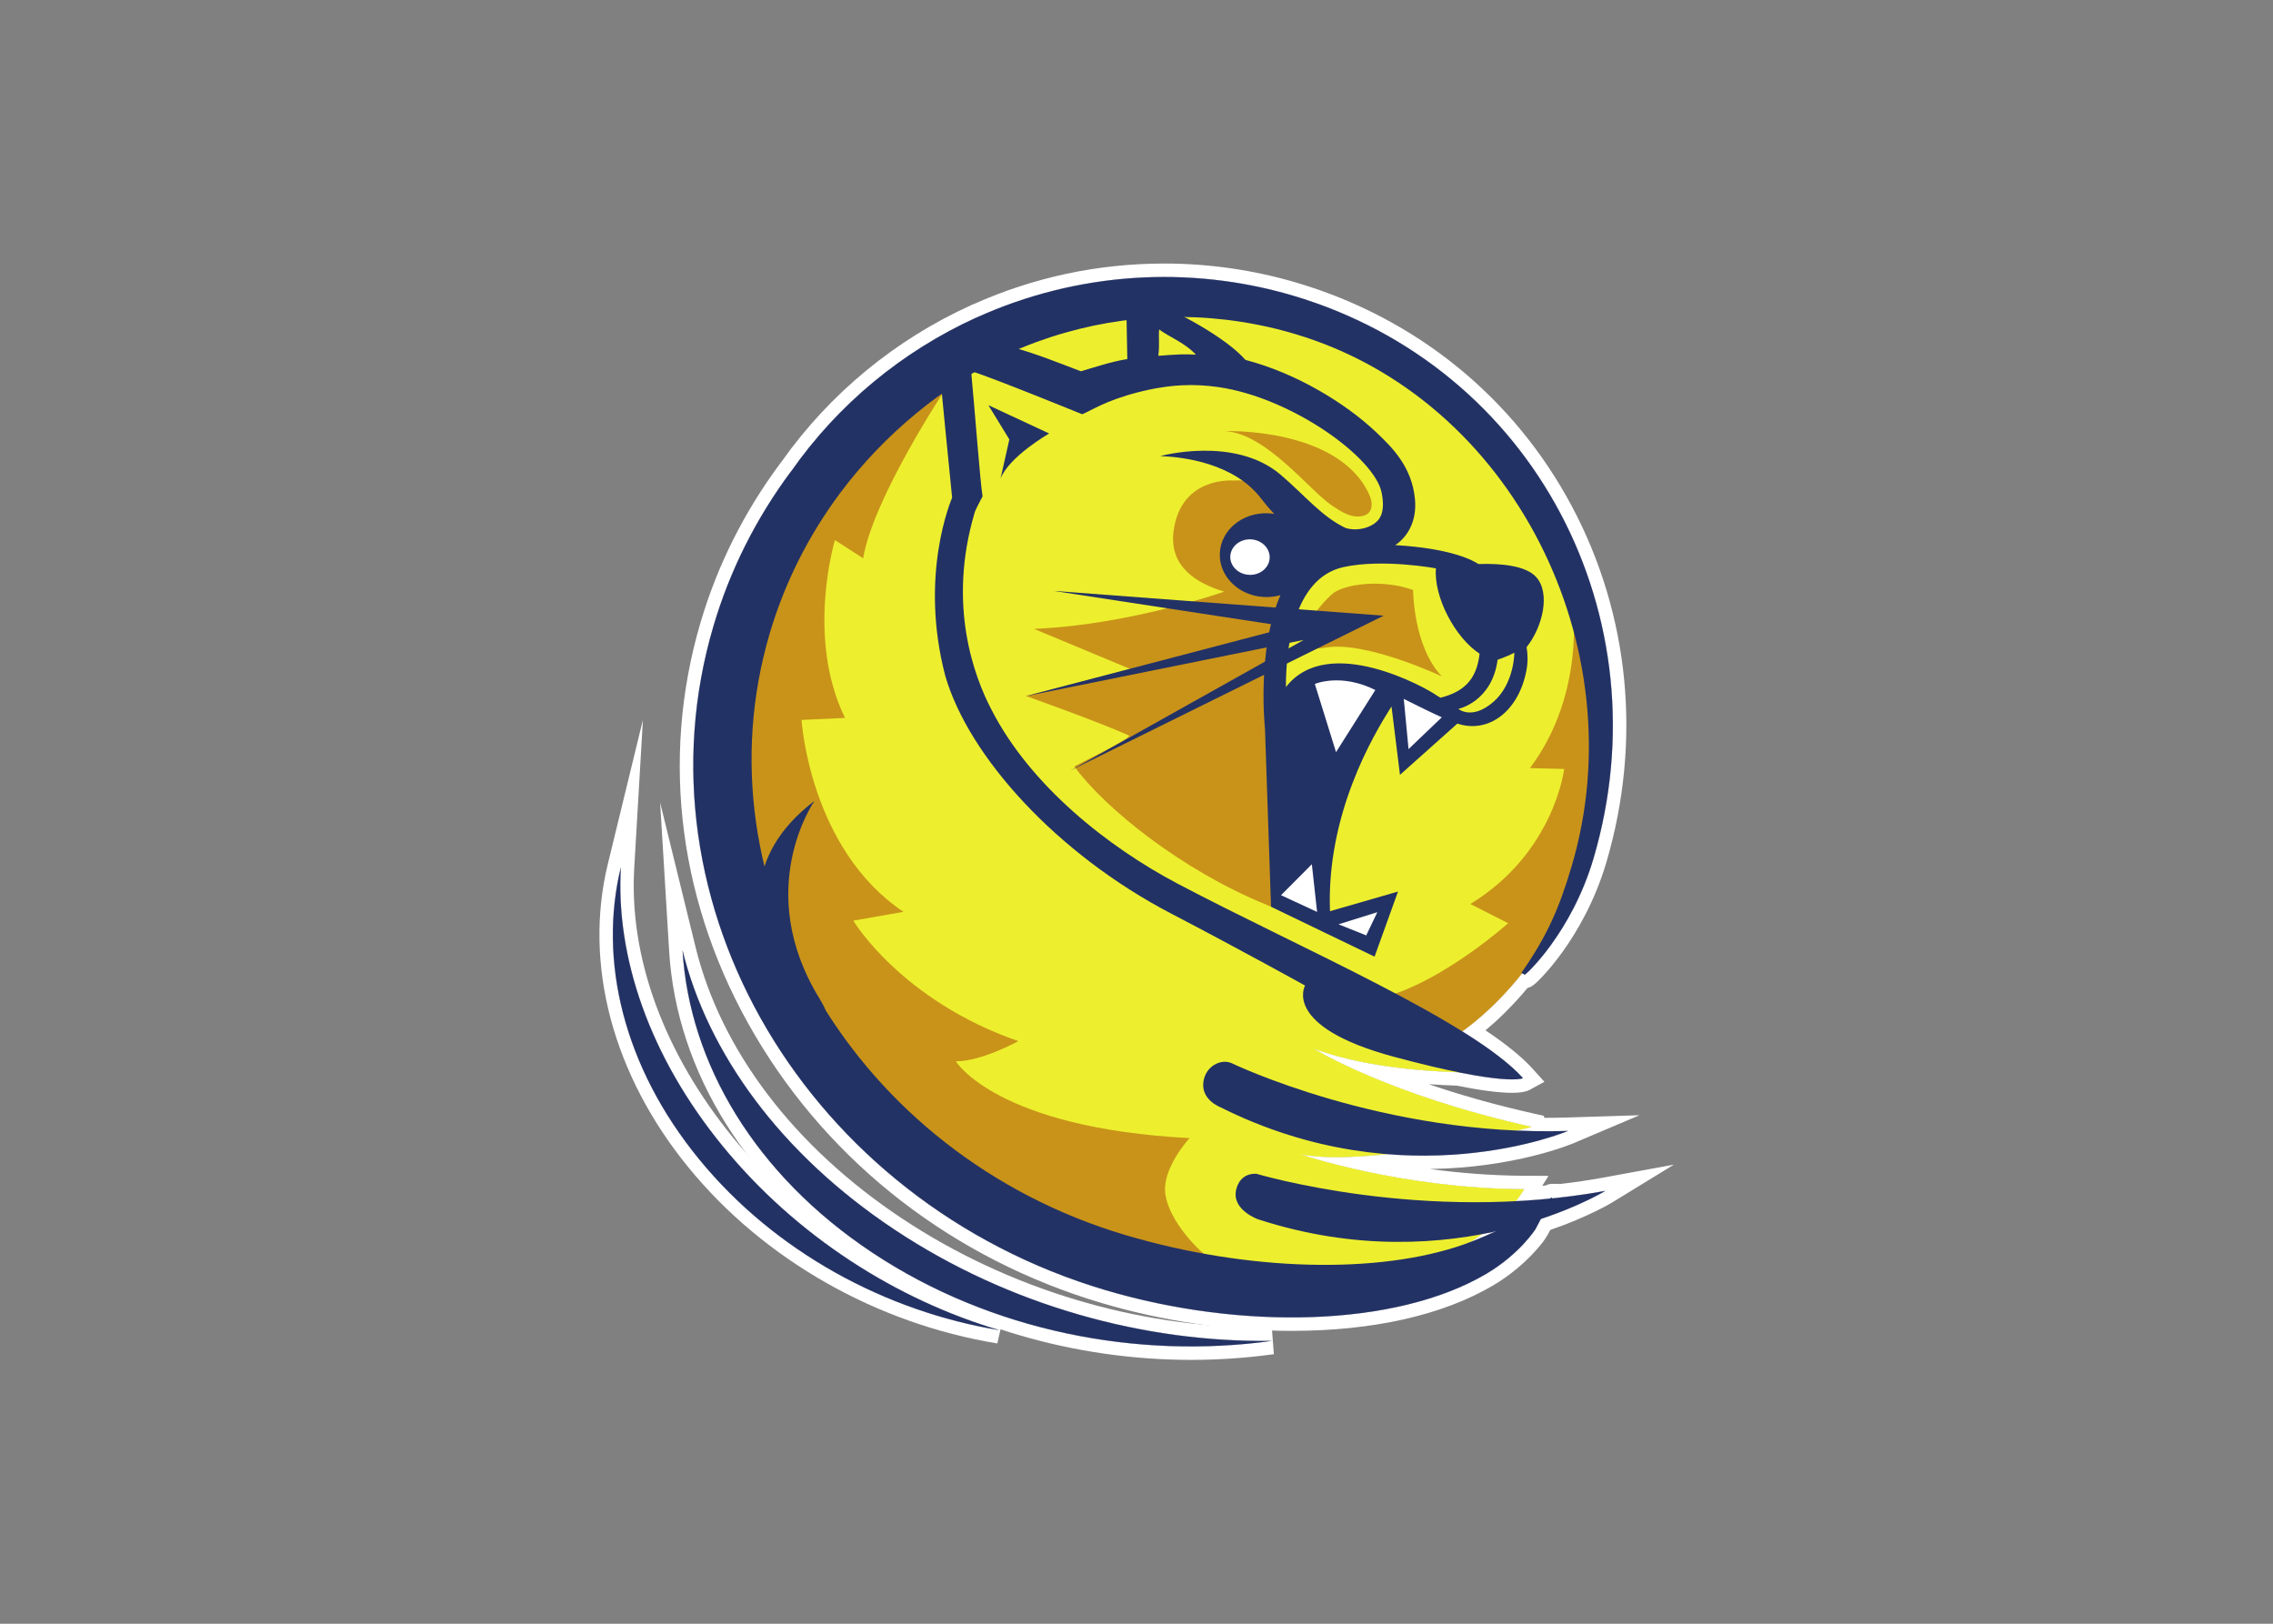 <svg clip-rule="evenodd" fill-rule="evenodd" stroke-linejoin="round" stroke-miterlimit="1.414" viewBox="0 0 560 400" xmlns="http://www.w3.org/2000/svg"><rect x="0" y="0" width="560" height="400" fill="#808080" stroke="none"/><g fill-rule="nonzero" transform="matrix(1.366 0 0 -1.366 147.683 335)"><path d="m157.152 21.288c.678.443 1.333.9 1.966 1.372.832.156 1.641.321 2.431.495-1.342-.637-2.811-1.268-4.397-1.867zm14.602 7.829.106.203c-.022.028-.169-.063-.412-.232-2.08-.204-4.134-.356-6.161-.461.546.702 1.062 1.417 1.523 2.151-22.235.099-40.313 6.269-40.313 6.269 4.191-.752 9.788-.561 15.514.062 19.147-1.56 32.687 4.181 32.687 4.181-3.132-.098-6.211-.071-9.221.063 1.693.406 2.676.665 2.669.665-26.061 5.81-39.307 14.106-39.307 14.106 8.456-3.123 18.702-4.015 26.061-4.252 9.938-2.013 11.678-1.066 11.678-1.066-2.379 2.641-6.212 5.48-10.955 8.434 2.108 1.509 6.402 4.931 10.799 10.484l.458-.252c-.117-.356 8.423 7.366 12.434 21.032 12.773 43.551-10.752 88.518-54.187 101.411-18.872 5.592-39.156 4.205-57.098-3.934h-.018c-.015-.005-.019-.005-.024-.005-13.406-6.094-24.957-15.664-33.374-27.69-.009 0-.019-.019-.033-.028h-.01c-6.325-8.494-11.048-17.883-14.011-27.946-14.794-50.061 16.936-103.774 70.707-119.735 24.342-7.22 52.322-6.704 68.665 2.926 6.014 3.537 8.934 8.102 8.914 8.102l.956 1.811c7.355 2.445 11.629 5.064 11.629 5.064-3.26-.597-6.492-1.04-9.676-1.363z" fill="#fff"/><path d="m101.852 197.714v-2.424 2.424c-11.927 0-23.481-2.461-34.352-7.314h-.036l-.476-.217c-13.644-6.201-25.398-15.888-34.025-28.036l-.331-.439c-6.519-8.755-11.361-18.415-14.392-28.709-7.348-24.862-3.84-51.348 9.879-74.576 13.683-23.168 35.865-40.275 62.461-48.17 11.076-3.286 22.927-5.021 34.272-5.021 14.666 0 27.22 2.829 36.306 8.183 3.351 1.97 5.791 4.241 7.247 5.796 1.44 1.54 2.189 2.553 2.558 3.27l.02-.011.506.96c6.967 2.408 11.026 4.873 11.204 4.981l11.092 6.797-12.79-2.344c-2.539-.465-5.193-.856-7.906-1.165l-.034.045-1.208.005c-.48 0-.87-.134-1.193-.301-.2-.019-.401-.038-.602-.056l1.124 1.79-4.355.021c-6.09.026-11.876.522-17.048 1.22 15.251.206 25.431 4.449 25.868 4.634l11.941 5.063-12.959-.407c-1.211-.038-2.447-.059-3.671-.059-.189 0-.375.002-.563.002l-.042.356-1.676.373c-7.42 1.655-13.796 3.52-19.103 5.333 1.637-.117 3.32-.204 5.052-.262 4.284-.859 7.645-1.296 9.995-1.296 1.458 0 2.478.17 3.116.516l2.701 1.471-2.06 2.284c-1.92 2.132-4.738 4.435-8.566 6.996 2.116 1.77 4.807 4.303 7.589 7.654.739.146 1.393.68 2.75 2.127.812.867 2.085 2.324 3.539 4.344 2.446 3.395 5.809 8.974 7.951 16.268 6.376 21.743 4.174 44.481-6.202 64.025-10.43 19.646-28.053 33.993-49.621 40.395-7.781 2.304-15.842 3.474-23.96 3.474zm55.3-176.426c1.586.599 3.055 1.23 4.397 1.867-.79-.174-1.599-.339-2.431-.495-.633-.472-1.288-.929-1.966-1.372zm-55.3 174.002c7.824 0 15.664-1.12 23.275-3.375 43.435-12.893 66.96-57.86 54.187-101.411-3.923-13.364-12.178-21.045-12.429-21.045-.006 0-.009.004-.005.013l-.458.252c-4.397-5.553-8.691-8.975-10.799-10.484 4.743-2.954 8.576-5.793 10.955-8.434 0 0-.409-.222-1.963-.222-1.651 0-4.595.252-9.715 1.288-7.359.237-17.605 1.129-26.061 4.252 0 0 13.246-8.296 39.307-14.106.007 0-.976-.259-2.669-.665 1.801-.08 3.627-.123 5.475-.123 1.239 0 2.489.02 3.746.06 0 0-10.493-4.45-26.07-4.45-2.116 0-4.327.081-6.617.269-3.124-.341-6.208-.55-9.047-.55-2.367 0-4.561.146-6.467.488 0 0 18.078-6.17 40.313-6.269-.461-.734-.977-1.449-1.523-2.151 2.027.105 4.081.257 6.161.461.214.15.353.237.399.237.006 0 .011-.001.013-.005l-.106-.203c3.184.323 6.416.766 9.676 1.363 0 0-4.274-2.619-11.629-5.064l-.956-1.811c.02 0-2.9-4.565-8.914-8.102-9.01-5.308-21.555-7.847-35.079-7.847-11.007 0-22.663 1.682-33.586 4.921-53.771 15.961-85.501 69.674-70.707 119.735 2.963 10.063 7.687 19.452 14.011 27.946h.01c.015.009.024.028.033.028 8.417 12.026 19.968 21.596 33.374 27.69.005 0 .009 0 .024.005h.018c10.706 4.857 22.247 7.309 33.823 7.309z" fill="#fff"/><path d="m14.985 73.87c1.233-20.288 12.968-40.444 34.305-54.579 21.323-14.133 47.725-19.243 72.015-15.861-22.873-.337-47.291 6.278-67.986 19.996-20.7 13.721-33.799 31.945-38.334 50.444" fill="#fff"/><path d="m10.944 100.517 1.628-26.794c1.327-21.861 14.224-42.438 35.385-56.454 16.801-11.135 37.661-17.269 58.737-17.269 5.012 0 10.041.347 14.944 1.029l-.368 4.826c-.54-.009-1.083-.013-1.624-.013-22.837 0-45.918 6.963-64.993 19.605-19.485 12.917-32.739 30.319-37.318 49.001zm4.041-26.647c4.535-18.499 17.634-36.723 38.334-50.444 20.196-13.386 43.936-20.008 66.327-20.008.552 0 1.108.004 1.659.012-4.807-.669-9.694-1.006-14.611-1.006-19.928 0-40.3 5.531-57.404 16.867-21.337 14.135-33.072 34.291-34.305 54.579z" fill="#fff"/><path d="m22.251 38.52c-13.297 16.259-19.331 34.252-18.39 50.317-4.058-16.681.401-35.9 14.111-52.647 13.693-16.748 33.737-27.481 54.181-30.833-18.541 5.464-36.609 16.917-49.902 33.163" fill="#fff"/><path d="m7.842 115.429-6.33-26.017c-4.403-18.094.915-38.053 14.59-54.76 13.54-16.559 33.828-28.108 55.661-31.687l1.072 4.717c-18.884 5.565-36.184 17.062-48.714 32.375-12.453 15.227-18.79 32.501-17.845 48.638zm-3.981-26.592c-.941-16.065 5.093-34.058 18.39-50.317 13.293-16.246 31.361-27.699 49.902-33.163-20.444 3.352-40.488 14.085-54.181 30.833-13.71 16.747-18.169 35.966-14.111 52.647z" fill="#fff"/><path d="m168.146 42.018c-26.061 5.81-39.307 14.107-39.307 14.107 12.585-4.651 29.174-4.361 34.229-4.314-2.106 4.223-5.843 4.573-10.354 7.651 14.426 13.859 28.541 36.571 28.541 58.178 0 42.045-34.012 76.126-75.964 76.126-41.938 0-79.592-35.345-79.592-77.395 0-35.522 9.197-73.391 42.038-81.785-.052-.554 12.357-5.219 12.357-5.787 0-15.933 25.027-15.469 48.188-15.469 17.271 0 32.093 7.192 38.528 17.448-22.235.099-40.313 6.269-40.313 6.269 13.528-2.429 41.688 4.971 41.649 4.971" fill="#edef2e"/><path d="m142.775 120.981 2.159-12.958 9.801 6.728s-8.366 5.507-11.96 6.23" fill="#fff"/><path d="m62.466 175.159s-13.087-19.674-14.901-30.601l-5.087 3.281s-5.314-17.501 1.814-32.066l-7.841-.363s1.432-23.234 18.38-34.608l-9.045-1.592s8.621-14.403 29.768-21.724c0 0-6.547-3.645-11.274-3.645 0 0 7.273-12.021 42.164-13.845 0 0-5.088-5.458-4.365-10.193.732-4.741 5.82-10.204 8.725-12.027 2.914-1.822-57.428 0-80.325 56.834-17.893 44.407 4.002 87.431 32.349 102.002" fill="#c99319"/><path d="m175.506 136.402s2.475-16.144-7.685-29.681l6.178-.157s-1.767-15.108-16.925-24.351l6.817-3.462s-13.927-12.499-25.425-13.944l15.807-6.477s21.555 12.965 25.041 42.993c3.042 26.213-3.808 35.079-3.808 35.079" fill="#c99319"/><path d="m114.421 158.582s-9.569.876-10.873-9.144c-.841-6.505 4.346-9.45 9.131-10.899 0 0-17.166-6.037-34.319-6.705l17.361-7.234-18.754-4.891s13.085-4.646 18.531-7.108c.794-.356-9.92-5.492-9.844-5.601 5.569-7.576 19.325-18.674 34.673-24.934.269-.109.529-.228.798-.337l.988 34.219.302 3.15 1.564 15.957 6.094 11.766s-4.582 12.504-15.652 11.761" fill="#c99319"/><g fill="#233265"><path d="m161.231 118.661c-3.864-3.356-6.316-1.264-6.316-1.264s6.065 1.264 7.076 8.859c0 0 1.516.508 3.023 1.265 0 0 0-5.568-3.783-8.86zm-9.532.753c-.394.214-.738.422-.979.598-1.289.936-19.24 11.224-26.907 1.324-.009 6.104 1.049 19.571 10.378 21.635 7.095 1.557 16.676-.228 16.676-.228-.43-5.165 3.5-12.567 7.874-15.383-.542-4.916-3.08-6.927-7.042-7.946zm-5.769-9.265-.86 9.048c3.246-1.609 5.202-2.58 6.859-3.315zm-41.229 71.175c-1.323-.052-2.622-.145-3.893-.251.25 2.125 0 3.516.146 4.756 1.55-1.229 4.569-2.332 6.623-4.545-.963.052-1.927.077-2.876.04zm64.22-40.119c-1.898 2.059-6.377 2.447-10.397 2.319-.855.583-4.79 2.823-14.993 3.409 2.186 1.46 3.948 4.299 3.552 8.337-.566 5.798-4.087 9.273-6.996 12.028-5.541 5.241-14.384 10.645-23.582 13.04-3.287 3.82-12.277 8.887-17.998 10.82l-3.481-1.128.18-9.545c-2.797-.43-5.821-1.458-8.376-2.197-8.408 3.191-15.017 6.066-24.242 5.739l-1.577-1.639c.003-.999 2.597-26.89 2.597-26.89-.171-.468-5.995-13.933-1.237-32.134 4.233-14.584 20.147-32.137 40.761-42.885 12.372-6.447 24.135-12.972 24.135-12.972s-4.262-7.392 16.061-12.856c20.303-5.463 23.25-3.845 23.25-3.845-9.254 10.27-40.369 23.508-62.293 35.071-12.538 6.606-26.548 17.657-33.568 31.359-3.104 5.909-7.996 18.844-3.065 35.499.085.477 1.445 2.986 1.445 2.986-.463 2.894-1.469 16.549-2.069 22.61 4.374-1.401 20.035-7.794 20.035-7.794 1.581.625 4.132 2.434 10.019 3.949 5.894 1.515 10.325 1.547 14.501.956 13.152-1.865 28.253-12.66 29.495-19.063.407-2.054.322-3.787-.599-4.897-1.082-1.311-3.623-2.143-5.901-1.458-4.317 2.048-7.311 5.849-11.695 9.588-8.3 7.09-21.735 3.382-21.735 3.382 4.001-.152 13.435-1.212 18.348-7.859.519-.691 1.28-1.596 2.211-2.576-.379.06-.766.109-1.153.119-4.625.173-8.508-3.066-8.664-7.236-.16-4.17 3.472-7.699 8.097-7.869.996-.037 1.951.09 2.835.341-4.328-9.872-2.783-24.214-2.783-24.214l1.086-31.971c-.269.109 18.674-9.009 18.674-9.009l4.228 11.741-12.269-3.545c-.665 17.476 7.781 31.732 11.097 36.913l1.526-12.32 10.354 9.242c5.64-1.87 11.069 2.239 12.457 9.607.284 1.487.241 2.907.029 4.181 2.843 3.537 4.397 9.725 1.7 12.666z"/><path d="m171.86 29.32c-.151.199-5.783-4.886-15.83-8.452-15.485-5.487-39.085-4.914-61.163 1.643-48.761 14.474-77.539 63.162-64.146 108.528 2.697 9.11 6.977 17.622 12.711 25.313 7.808 10.449 18.277 19.128 30.294 25.118 13.194 5.989 27.795 7.943 41.972 5.738 2.163-.34 4.346-.773 6.5-1.301 1.067-.277 2.158-.569 3.221-.888 39.312-11.655 61.595-56.51 49.95-95.913-2.286-7.759-4.487-12.712-9.084-19.307l.595-.327c-.117-.357 8.423 7.366 12.434 21.032 12.773 43.551-10.752 88.518-54.187 101.411-18.872 5.592-39.156 4.205-57.098-3.934h-.018c-.015-.005-.019-.005-.024-.005-13.406-6.094-24.957-15.664-33.374-27.69-.009 0-.019-.019-.033-.028h-.01c-6.325-8.494-11.048-17.883-14.011-27.946-14.794-50.061 16.936-103.774 70.707-119.735 24.342-7.22 52.322-6.704 68.665 2.926 6.014 3.537 8.934 8.102 8.914 8.102z"/><path d="m38.793 100.817s-11.252-15.99.941-35.725c7.695-12.463-27.251 15.653-.941 35.725"/><path d="m108.924 50.11c.382 2.866 3.141 4.238 5.073 3.41 0 0 27.45-13.276 60.701-12.23 0 0-29.343-12.467-62.746 4.294 0 0-3.458 1.312-3.028 4.526"/><path d="m114.824 30.617c.231 1.132 1.091 3.04 3.656 2.95 0 0 30.228-9.086 62.95-3.087 0 0-27.157-16.696-62.676-5.115 0 0-4.7 1.669-3.93 5.252"/><path d="m14.985 73.87c1.233-20.288 12.968-40.444 34.305-54.579 21.323-14.133 47.725-19.243 72.015-15.861-22.873-.335-47.291 6.278-67.986 19.996-20.7 13.721-33.799 31.945-38.334 50.444"/><path d="m3.862 88.837c-4.059-16.681.4-35.9 14.11-52.647 13.693-16.748 33.737-27.481 54.181-30.833-18.541 5.463-36.609 16.917-49.902 33.163-13.297 16.259-19.331 34.252-18.389 50.317"/><path d="m81.111 167.067-10.961 5.104 3.779-6.175-1.59-7.093c1.481 3.964 8.772 8.164 8.772 8.164"/></g><path d="m113.78 144.903c.071 1.771 1.715 3.143 3.67 3.073 1.965-.078 3.491-1.569 3.434-3.338-.07-1.766-1.714-3.14-3.67-3.063-1.965.075-3.496 1.567-3.434 3.328" fill="#fff"/><path d="m112.84 167.496s20.459.725 26.005-11.448c.803-1.77.519-3.429-1.092-3.835-2.172-.534-4.09.833-5.725 1.922-3.925 2.629-11.762 12.932-19.188 13.361" fill="#c99319"/><path d="m132.028 138.018c2.131 1.97 9.306 2.817 14.724.82 0 0 0-10.11 5.177-15.574 0 0-13.778 6.477-20.992 5.188-7.761-1.385-2.447 6.289 1.091 9.566" fill="#c99319"/><path d="m81.889 138.68 59.558-4.47-56.516-27.935 42.086 23.561-50.295-10.171 47.71 12.506z" fill="#233265"/><path d="m122.93 83.8 5.56 5.586.945-8.599z" fill="#fff"/><path d="m138.297 76.55 2.003 4.19-7.001-2.188z" fill="#fff"/><path d="m129.029 121.896s4.676 2.031 10.907-1.094l-7.086-11.202z" fill="#fff"/></g></svg>